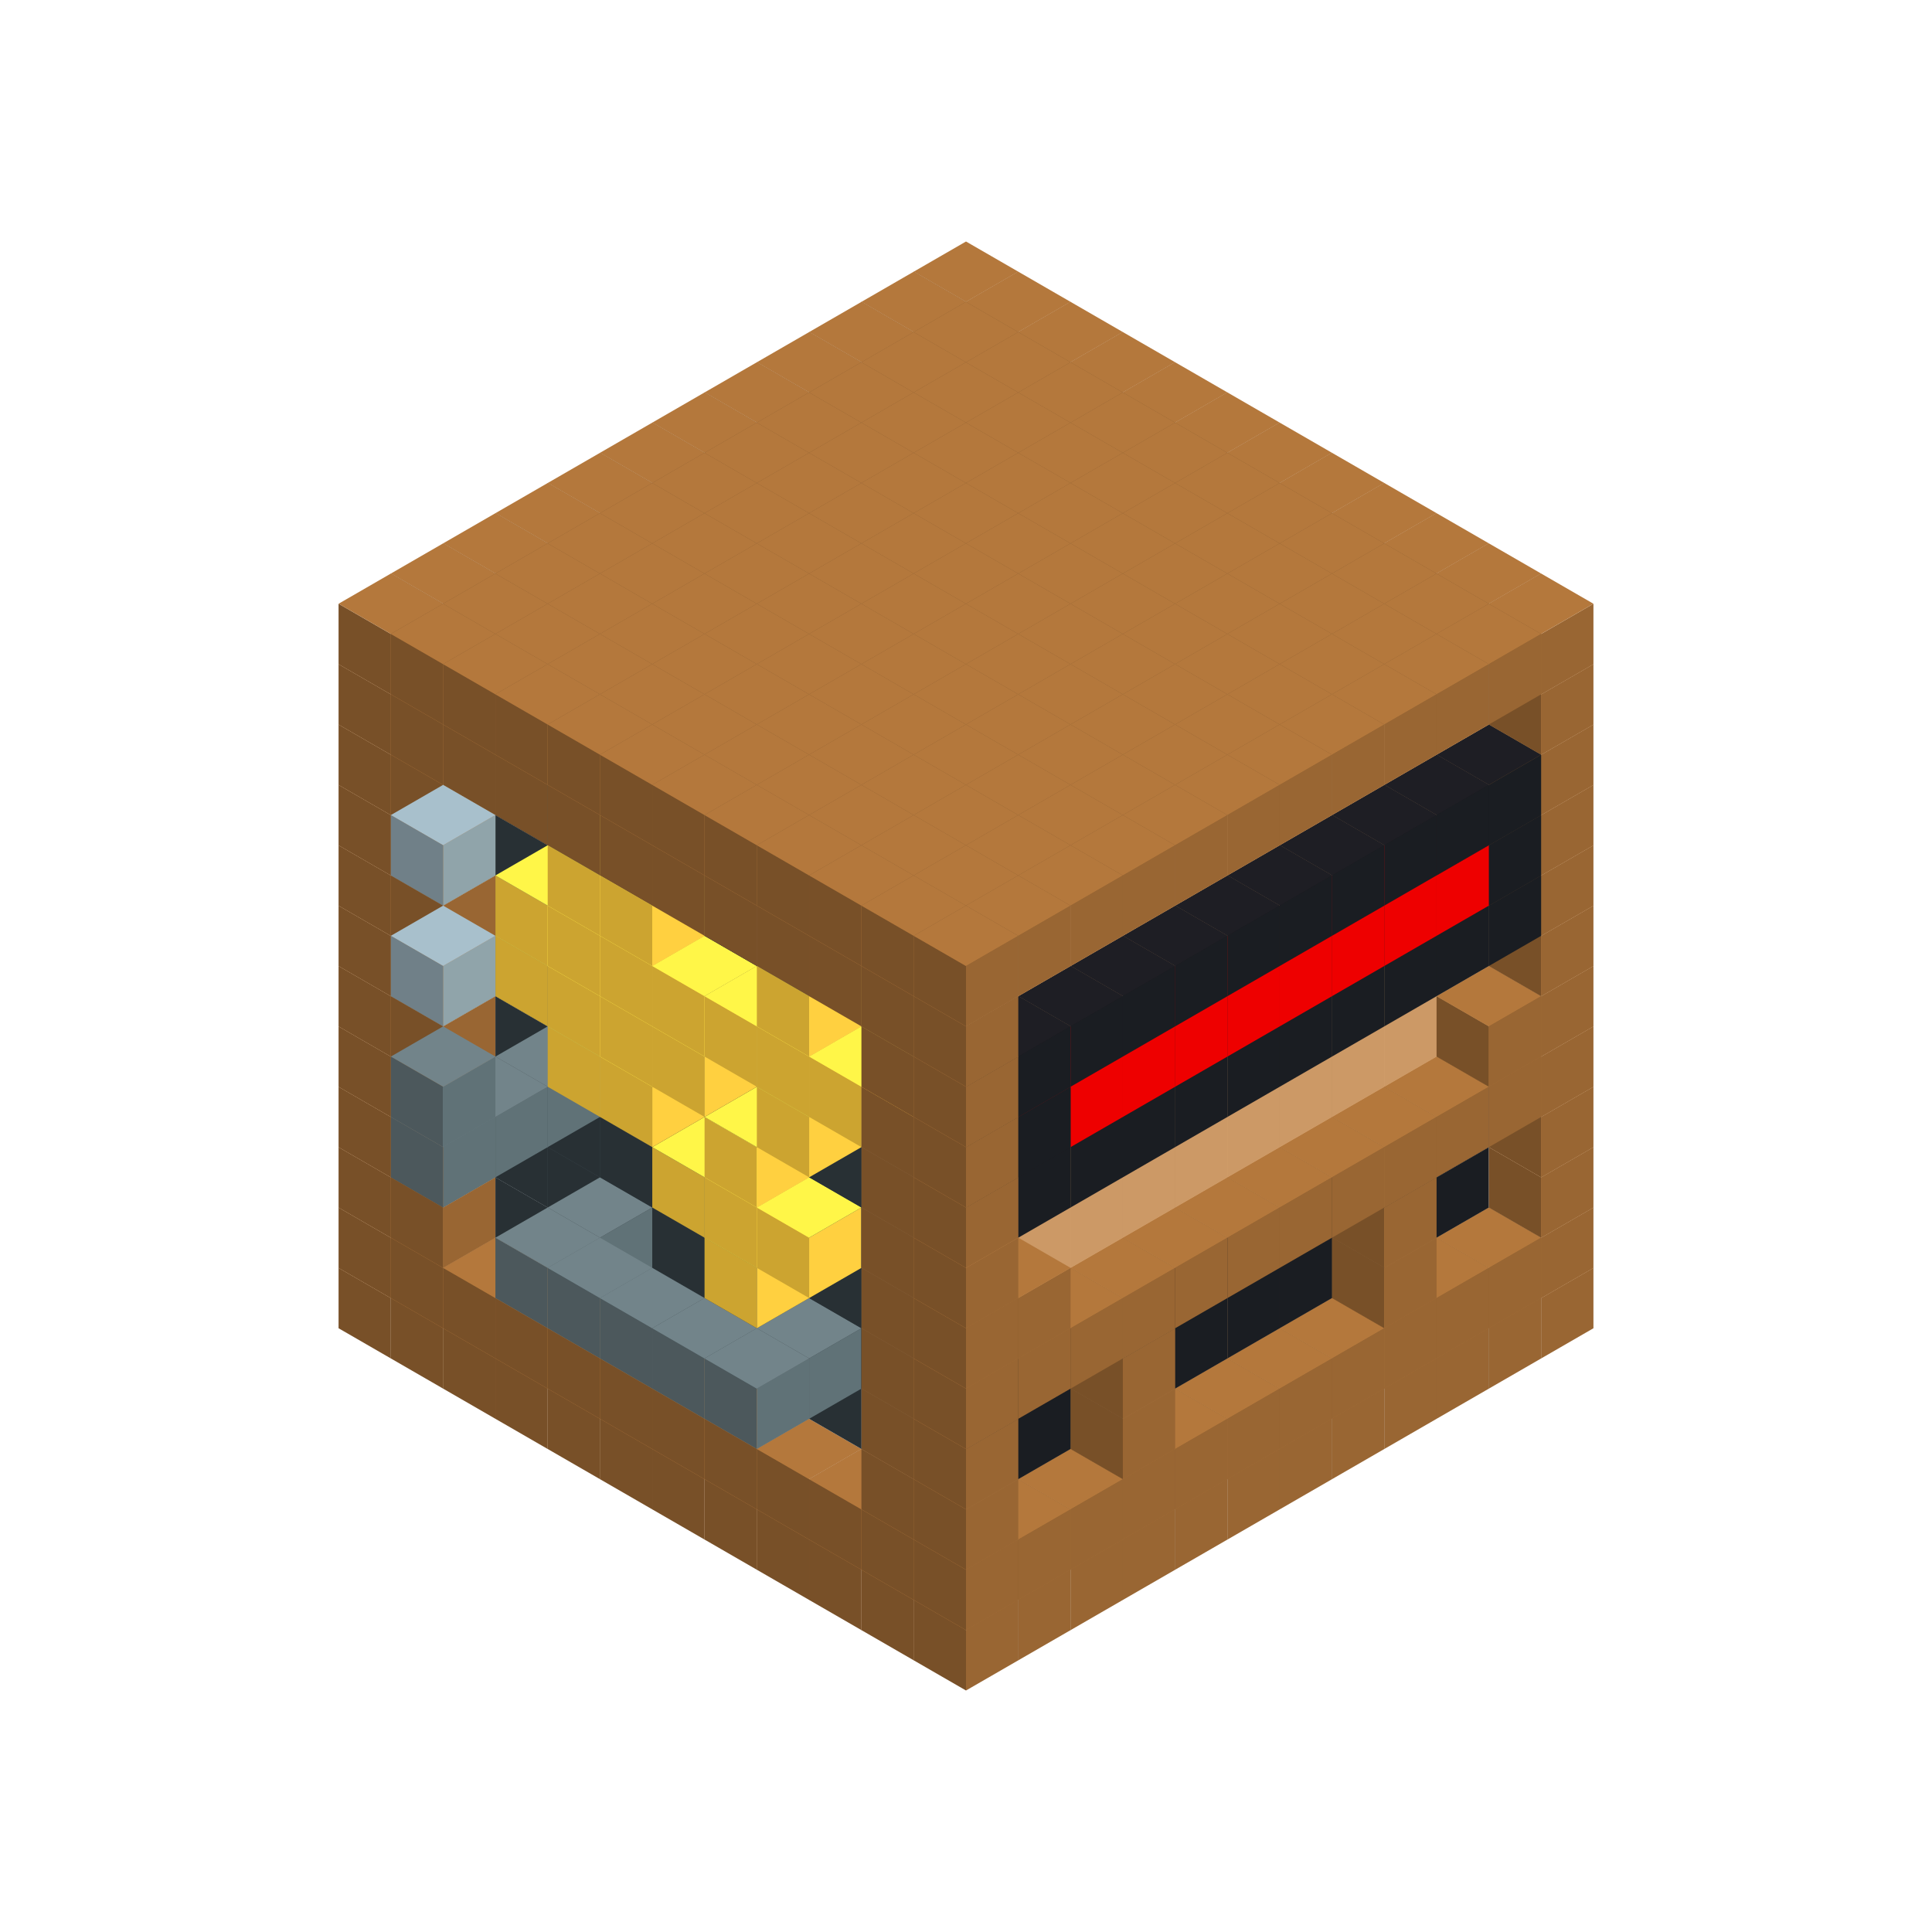 
<svg width='600' height='600' viewBox='4436371 5550000 3200000 3200000' xmlns='http://www.w3.org/2000/svg' xmlns:xlink='http://www.w3.org/1999/xlink'>
<use xlink:href='#v-0x0000002c-1' transform='translate(983738,3600000)'/>
<use xlink:href='#v-0x0000002c-1' transform='translate(1070341,3650000)'/>
<use xlink:href='#v-0x0000002c-1' transform='translate(1156944,3700000)'/>
<use xlink:href='#v-0x0000002c-1' transform='translate(1243547,3750000)'/>
<use xlink:href='#v-0x0000002c-1' transform='translate(1330150,3800000)'/>
<use xlink:href='#v-0x0000002c-1' transform='translate(1416753,3850000)'/>
<use xlink:href='#v-0x0000002c-1' transform='translate(1503356,3900000)'/>
<use xlink:href='#v-0x0000002c-1' transform='translate(1589959,3950000)'/>
<use xlink:href='#v-0x0000002c-1' transform='translate(1676562,4000000)'/>
<use xlink:href='#v-0x0000002c-1' transform='translate(1763165,4050000)'/>
<use xlink:href='#v-0x0000002c-1' transform='translate(1849768,4100000)'/>
<use xlink:href='#v-0x0000002c-1' transform='translate(2889004,3600000)'/>
<use xlink:href='#v-0x0000002c-1' transform='translate(2802401,3650000)'/>
<use xlink:href='#v-0x0000002c-1' transform='translate(2715798,3700000)'/>
<use xlink:href='#v-0x0000002c-1' transform='translate(2629195,3750000)'/>
<use xlink:href='#v-0x0000002c-1' transform='translate(2542592,3800000)'/>
<use xlink:href='#v-0x0000002c-1' transform='translate(2455989,3850000)'/>
<use xlink:href='#v-0x0000002c-1' transform='translate(2369386,3900000)'/>
<use xlink:href='#v-0x0000002c-1' transform='translate(2282783,3950000)'/>
<use xlink:href='#v-0x0000002c-1' transform='translate(2196180,4000000)'/>
<use xlink:href='#v-0x0000002c-1' transform='translate(2109577,4050000)'/>
<use xlink:href='#v-0x0000002c-1' transform='translate(2022974,4100000)'/>
<use xlink:href='#v-0x0000002c-1' transform='translate(1936371,4150000)'/>
<use xlink:href='#v-0x0000002c-1' transform='translate(983738,3500000)'/>
<use xlink:href='#v-0x0000002c-1' transform='translate(1070341,3550000)'/>
<use xlink:href='#v-0x0000002c-1' transform='translate(1156944,3600000)'/>
<use xlink:href='#v-0x0000002c-1' transform='translate(1243547,3650000)'/>
<use xlink:href='#v-0x0000002c-1' transform='translate(1330150,3700000)'/>
<use xlink:href='#v-0x0000002c-1' transform='translate(1416753,3750000)'/>
<use xlink:href='#v-0x0000002c-1' transform='translate(1503356,3800000)'/>
<use xlink:href='#v-0x0000002c-1' transform='translate(1589959,3850000)'/>
<use xlink:href='#v-0x0000002c-1' transform='translate(1676562,3900000)'/>
<use xlink:href='#v-0x0000002c-1' transform='translate(1763165,3950000)'/>
<use xlink:href='#v-0x0000002c-2' transform='translate(2715798,3500000)'/>
<use xlink:href='#v-0x0000002c-2' transform='translate(2629195,3550000)'/>
<use xlink:href='#v-0x0000002c-2' transform='translate(2542592,3600000)'/>
<use xlink:href='#v-0x0000002c-2' transform='translate(2455989,3650000)'/>
<use xlink:href='#v-0x0000002c-2' transform='translate(2369386,3700000)'/>
<use xlink:href='#v-0x0000002c-2' transform='translate(2282783,3750000)'/>
<use xlink:href='#v-0x0000002c-2' transform='translate(2196180,3800000)'/>
<use xlink:href='#v-0x0000002c-2' transform='translate(2109577,3850000)'/>
<use xlink:href='#v-0x0000002c-2' transform='translate(2022974,3900000)'/>
<use xlink:href='#v-0x0000002c-2' transform='translate(1936371,3950000)'/>
<use xlink:href='#v-0x0000002c-1' transform='translate(1849768,4000000)'/>
<use xlink:href='#v-0x0000002c-1' transform='translate(2889004,3500000)'/>
<use xlink:href='#v-0x0000002c-1' transform='translate(2802401,3550000)'/>
<use xlink:href='#v-0x0000002c-1' transform='translate(2715798,3600000)'/>
<use xlink:href='#v-0x0000002c-1' transform='translate(2629195,3650000)'/>
<use xlink:href='#v-0x0000002c-1' transform='translate(2542592,3700000)'/>
<use xlink:href='#v-0x0000002c-1' transform='translate(2455989,3750000)'/>
<use xlink:href='#v-0x0000002c-1' transform='translate(2369386,3800000)'/>
<use xlink:href='#v-0x0000002c-1' transform='translate(2282783,3850000)'/>
<use xlink:href='#v-0x0000002c-1' transform='translate(2196180,3900000)'/>
<use xlink:href='#v-0x0000002c-1' transform='translate(2109577,3950000)'/>
<use xlink:href='#v-0x0000002c-1' transform='translate(2022974,4000000)'/>
<use xlink:href='#v-0x0000002c-1' transform='translate(1936371,4050000)'/>
<use xlink:href='#v-0x0000002c-1' transform='translate(983738,3400000)'/>
<use xlink:href='#v-0x0000002c-1' transform='translate(1070341,3450000)'/>
<use xlink:href='#v-0x0000002c-5' transform='translate(1243547,3450000)'/>
<use xlink:href='#v-0x0000002c-5' transform='translate(1330150,3500000)'/>
<use xlink:href='#v-0x0000002c-5' transform='translate(1416753,3550000)'/>
<use xlink:href='#v-0x0000002c-5' transform='translate(1503356,3600000)'/>
<use xlink:href='#v-0x0000002c-5' transform='translate(1589959,3650000)'/>
<use xlink:href='#v-0x0000002c-5' transform='translate(1676562,3700000)'/>
<use xlink:href='#v-0x0000002c-5' transform='translate(1763165,3750000)'/>
<use xlink:href='#v-0x0000002c-5' transform='translate(1849768,3800000)'/>
<use xlink:href='#v-0x0000002c-8' transform='translate(2715798,3400000)'/>
<use xlink:href='#v-0x0000002c-8' transform='translate(2629195,3450000)'/>
<use xlink:href='#v-0x0000002c-8' transform='translate(2542592,3500000)'/>
<use xlink:href='#v-0x0000002c-8' transform='translate(2455989,3550000)'/>
<use xlink:href='#v-0x0000002c-8' transform='translate(2369386,3600000)'/>
<use xlink:href='#v-0x0000002c-8' transform='translate(2282783,3650000)'/>
<use xlink:href='#v-0x0000002c-8' transform='translate(2196180,3700000)'/>
<use xlink:href='#v-0x0000002c-8' transform='translate(2109577,3750000)'/>
<use xlink:href='#v-0x0000002c-8' transform='translate(2022974,3800000)'/>
<use xlink:href='#v-0x0000002c-8' transform='translate(1936371,3850000)'/>
<use xlink:href='#v-0x0000002c-1' transform='translate(1849768,3900000)'/>
<use xlink:href='#v-0x0000002c-1' transform='translate(2889004,3400000)'/>
<use xlink:href='#v-0x0000002c-1' transform='translate(2629195,3550000)'/>
<use xlink:href='#v-0x0000002c-1' transform='translate(2196180,3800000)'/>
<use xlink:href='#v-0x0000002c-1' transform='translate(1936371,3950000)'/>
<use xlink:href='#v-0x0000002c-1' transform='translate(983738,3300000)'/>
<use xlink:href='#v-0x0000002c-1' transform='translate(1070341,3350000)'/>
<use xlink:href='#v-0x0000002c-5' transform='translate(1243547,3350000)'/>
<use xlink:href='#v-0x0000002c-5' transform='translate(1330150,3400000)'/>
<use xlink:href='#v-0x0000002c-5' transform='translate(1416753,3450000)'/>
<use xlink:href='#v-0x0000002c-6' transform='translate(1330150,3500000)'/>
<use xlink:href='#v-0x0000002c-6' transform='translate(1243547,3550000)'/>
<use xlink:href='#v-0x0000002c-5' transform='translate(1503356,3500000)'/>
<use xlink:href='#v-0x0000002c-6' transform='translate(1330150,3600000)'/>
<use xlink:href='#v-0x0000002c-5' transform='translate(1589959,3550000)'/>
<use xlink:href='#v-0x0000002c-6' transform='translate(1416753,3650000)'/>
<use xlink:href='#v-0x0000002c-5' transform='translate(1676562,3600000)'/>
<use xlink:href='#v-0x0000002c-6' transform='translate(1503356,3700000)'/>
<use xlink:href='#v-0x0000002c-5' transform='translate(1763165,3650000)'/>
<use xlink:href='#v-0x0000002c-6' transform='translate(1676562,3700000)'/>
<use xlink:href='#v-0x0000002c-6' transform='translate(1589959,3750000)'/>
<use xlink:href='#v-0x0000002c-5' transform='translate(1849768,3700000)'/>
<use xlink:href='#v-0x0000002c-8' transform='translate(2715798,3300000)'/>
<use xlink:href='#v-0x0000002c-8' transform='translate(2629195,3350000)'/>
<use xlink:href='#v-0x0000002c-8' transform='translate(2542592,3400000)'/>
<use xlink:href='#v-0x0000002c-8' transform='translate(2455989,3450000)'/>
<use xlink:href='#v-0x0000002c-8' transform='translate(2369386,3500000)'/>
<use xlink:href='#v-0x0000002c-8' transform='translate(2282783,3550000)'/>
<use xlink:href='#v-0x0000002c-8' transform='translate(2196180,3600000)'/>
<use xlink:href='#v-0x0000002c-8' transform='translate(2109577,3650000)'/>
<use xlink:href='#v-0x0000002c-8' transform='translate(2022974,3700000)'/>
<use xlink:href='#v-0x0000002c-8' transform='translate(1936371,3750000)'/>
<use xlink:href='#v-0x0000002c-1' transform='translate(1849768,3800000)'/>
<use xlink:href='#v-0x0000002c-1' transform='translate(2889004,3300000)'/>
<use xlink:href='#v-0x0000002c-1' transform='translate(2629195,3450000)'/>
<use xlink:href='#v-0x0000002c-1' transform='translate(2196180,3700000)'/>
<use xlink:href='#v-0x0000002c-1' transform='translate(1936371,3850000)'/>
<use xlink:href='#v-0x0000002c-1' transform='translate(983738,3200000)'/>
<use xlink:href='#v-0x0000002c-1' transform='translate(1070341,3250000)'/>
<use xlink:href='#v-0x0000002c-5' transform='translate(1243547,3250000)'/>
<use xlink:href='#v-0x0000002c-5' transform='translate(1330150,3300000)'/>
<use xlink:href='#v-0x0000002c-5' transform='translate(1416753,3350000)'/>
<use xlink:href='#v-0x0000002c-5' transform='translate(1503356,3400000)'/>
<use xlink:href='#v-0x0000002c-5' transform='translate(1589959,3450000)'/>
<use xlink:href='#v-0x0000002c-5' transform='translate(1676562,3500000)'/>
<use xlink:href='#v-0x0000002c-4' transform='translate(1589959,3550000)'/>
<use xlink:href='#v-0x0000002c-5' transform='translate(1763165,3550000)'/>
<use xlink:href='#v-0x0000002c-5' transform='translate(1849768,3600000)'/>
<use xlink:href='#v-0x0000002c-2' transform='translate(2715798,3200000)'/>
<use xlink:href='#v-0x0000002c-2' transform='translate(2629195,3250000)'/>
<use xlink:href='#v-0x0000002c-2' transform='translate(2542592,3300000)'/>
<use xlink:href='#v-0x0000002c-2' transform='translate(2455989,3350000)'/>
<use xlink:href='#v-0x0000002c-2' transform='translate(2369386,3400000)'/>
<use xlink:href='#v-0x0000002c-2' transform='translate(2282783,3450000)'/>
<use xlink:href='#v-0x0000002c-2' transform='translate(2196180,3500000)'/>
<use xlink:href='#v-0x0000002c-2' transform='translate(2109577,3550000)'/>
<use xlink:href='#v-0x0000002c-2' transform='translate(2022974,3600000)'/>
<use xlink:href='#v-0x0000002c-2' transform='translate(1936371,3650000)'/>
<use xlink:href='#v-0x0000002c-1' transform='translate(1849768,3700000)'/>
<use xlink:href='#v-0x0000002c-1' transform='translate(2889004,3200000)'/>
<use xlink:href='#v-0x0000002c-1' transform='translate(2802401,3250000)'/>
<use xlink:href='#v-0x0000002c-1' transform='translate(2715798,3300000)'/>
<use xlink:href='#v-0x0000002c-1' transform='translate(2629195,3350000)'/>
<use xlink:href='#v-0x0000002c-1' transform='translate(2542592,3400000)'/>
<use xlink:href='#v-0x0000002c-1' transform='translate(2455989,3450000)'/>
<use xlink:href='#v-0x0000002c-1' transform='translate(2369386,3500000)'/>
<use xlink:href='#v-0x0000002c-1' transform='translate(2282783,3550000)'/>
<use xlink:href='#v-0x0000002c-1' transform='translate(2196180,3600000)'/>
<use xlink:href='#v-0x0000002c-1' transform='translate(2109577,3650000)'/>
<use xlink:href='#v-0x0000002c-1' transform='translate(2022974,3700000)'/>
<use xlink:href='#v-0x0000002c-1' transform='translate(1936371,3750000)'/>
<use xlink:href='#v-0x0000002c-1' transform='translate(983738,3100000)'/>
<use xlink:href='#v-0x0000002c-1' transform='translate(1070341,3150000)'/>
<use xlink:href='#v-0x0000002c-5' transform='translate(1243547,3150000)'/>
<use xlink:href='#v-0x0000002c-5' transform='translate(1330150,3200000)'/>
<use xlink:href='#v-0x0000002c-6' transform='translate(1243547,3250000)'/>
<use xlink:href='#v-0x0000002c-6' transform='translate(1156944,3300000)'/>
<use xlink:href='#v-0x0000002c-6' transform='translate(1070341,3350000)'/>
<use xlink:href='#v-0x0000002c-5' transform='translate(1416753,3250000)'/>
<use xlink:href='#v-0x0000002c-5' transform='translate(1503356,3300000)'/>
<use xlink:href='#v-0x0000002c-5' transform='translate(1589959,3350000)'/>
<use xlink:href='#v-0x0000002c-4' transform='translate(1503356,3400000)'/>
<use xlink:href='#v-0x0000002c-5' transform='translate(1676562,3400000)'/>
<use xlink:href='#v-0x0000002c-4' transform='translate(1589959,3450000)'/>
<use xlink:href='#v-0x0000002c-5' transform='translate(1763165,3450000)'/>
<use xlink:href='#v-0x0000002c-4' transform='translate(1676562,3500000)'/>
<use xlink:href='#v-0x0000002c-5' transform='translate(1849768,3500000)'/>
<use xlink:href='#v-0x0000002c-2' transform='translate(2715798,3100000)'/>
<use xlink:href='#v-0x0000002c-2' transform='translate(2629195,3150000)'/>
<use xlink:href='#v-0x0000002c-2' transform='translate(2542592,3200000)'/>
<use xlink:href='#v-0x0000002c-2' transform='translate(2455989,3250000)'/>
<use xlink:href='#v-0x0000002c-2' transform='translate(2369386,3300000)'/>
<use xlink:href='#v-0x0000002c-2' transform='translate(2282783,3350000)'/>
<use xlink:href='#v-0x0000002c-2' transform='translate(2196180,3400000)'/>
<use xlink:href='#v-0x0000002c-2' transform='translate(2109577,3450000)'/>
<use xlink:href='#v-0x0000002c-2' transform='translate(2022974,3500000)'/>
<use xlink:href='#v-0x0000002c-2' transform='translate(1936371,3550000)'/>
<use xlink:href='#v-0x0000002c-1' transform='translate(1849768,3600000)'/>
<use xlink:href='#v-0x0000002c-1' transform='translate(2889004,3100000)'/>
<use xlink:href='#v-0x0000002c-1' transform='translate(2802401,3150000)'/>
<use xlink:href='#v-0x0000002c-1' transform='translate(2022974,3600000)'/>
<use xlink:href='#v-0x0000002c-1' transform='translate(1936371,3650000)'/>
<use xlink:href='#v-0x0000002c-1' transform='translate(983738,3000000)'/>
<use xlink:href='#v-0x0000002c-1' transform='translate(1070341,3050000)'/>
<use xlink:href='#v-0x0000002c-5' transform='translate(1243547,3050000)'/>
<use xlink:href='#v-0x0000002c-5' transform='translate(1330150,3100000)'/>
<use xlink:href='#v-0x0000002c-6' transform='translate(1070341,3250000)'/>
<use xlink:href='#v-0x0000002c-5' transform='translate(1416753,3150000)'/>
<use xlink:href='#v-0x0000002c-4' transform='translate(1330150,3200000)'/>
<use xlink:href='#v-0x0000002c-5' transform='translate(1503356,3200000)'/>
<use xlink:href='#v-0x0000002c-4' transform='translate(1416753,3250000)'/>
<use xlink:href='#v-0x0000002c-5' transform='translate(1589959,3250000)'/>
<use xlink:href='#v-0x0000002c-5' transform='translate(1676562,3300000)'/>
<use xlink:href='#v-0x0000002c-4' transform='translate(1589959,3350000)'/>
<use xlink:href='#v-0x0000002c-5' transform='translate(1763165,3350000)'/>
<use xlink:href='#v-0x0000002c-5' transform='translate(1849768,3400000)'/>
<use xlink:href='#v-0x0000002c-2' transform='translate(2715798,3000000)'/>
<use xlink:href='#v-0x0000002c-2' transform='translate(2629195,3050000)'/>
<use xlink:href='#v-0x0000002c-2' transform='translate(2542592,3100000)'/>
<use xlink:href='#v-0x0000002c-2' transform='translate(2455989,3150000)'/>
<use xlink:href='#v-0x0000002c-2' transform='translate(2369386,3200000)'/>
<use xlink:href='#v-0x0000002c-2' transform='translate(2282783,3250000)'/>
<use xlink:href='#v-0x0000002c-2' transform='translate(2196180,3300000)'/>
<use xlink:href='#v-0x0000002c-2' transform='translate(2109577,3350000)'/>
<use xlink:href='#v-0x0000002c-2' transform='translate(2022974,3400000)'/>
<use xlink:href='#v-0x0000002c-2' transform='translate(1936371,3450000)'/>
<use xlink:href='#v-0x0000002c-1' transform='translate(1849768,3500000)'/>
<use xlink:href='#v-0x0000002c-1' transform='translate(2889004,3000000)'/>
<use xlink:href='#v-0x0000002c-1' transform='translate(1936371,3550000)'/>
<use xlink:href='#v-0x0000002c-1' transform='translate(983738,2900000)'/>
<use xlink:href='#v-0x0000002c-1' transform='translate(1070341,2950000)'/>
<use xlink:href='#v-0x0000002c-5' transform='translate(1243547,2950000)'/>
<use xlink:href='#v-0x0000002c-5' transform='translate(1330150,3000000)'/>
<use xlink:href='#v-0x0000002c-4' transform='translate(1243547,3050000)'/>
<use xlink:href='#v-0x0000002c-5' transform='translate(1416753,3050000)'/>
<use xlink:href='#v-0x0000002c-4' transform='translate(1330150,3100000)'/>
<use xlink:href='#v-0x0000002c-5' transform='translate(1503356,3100000)'/>
<use xlink:href='#v-0x0000002c-4' transform='translate(1416753,3150000)'/>
<use xlink:href='#v-0x0000002c-5' transform='translate(1589959,3150000)'/>
<use xlink:href='#v-0x0000002c-4' transform='translate(1503356,3200000)'/>
<use xlink:href='#v-0x0000002c-5' transform='translate(1676562,3200000)'/>
<use xlink:href='#v-0x0000002c-5' transform='translate(1763165,3250000)'/>
<use xlink:href='#v-0x0000002c-4' transform='translate(1676562,3300000)'/>
<use xlink:href='#v-0x0000002c-5' transform='translate(1849768,3300000)'/>
<use xlink:href='#v-0x0000002c-2' transform='translate(2715798,2900000)'/>
<use xlink:href='#v-0x0000002c-2' transform='translate(2629195,2950000)'/>
<use xlink:href='#v-0x0000002c-2' transform='translate(2542592,3000000)'/>
<use xlink:href='#v-0x0000002c-2' transform='translate(2455989,3050000)'/>
<use xlink:href='#v-0x0000002c-2' transform='translate(2369386,3100000)'/>
<use xlink:href='#v-0x0000002c-2' transform='translate(2282783,3150000)'/>
<use xlink:href='#v-0x0000002c-2' transform='translate(2196180,3200000)'/>
<use xlink:href='#v-0x0000002c-2' transform='translate(2109577,3250000)'/>
<use xlink:href='#v-0x0000002c-2' transform='translate(2022974,3300000)'/>
<use xlink:href='#v-0x0000002c-2' transform='translate(1936371,3350000)'/>
<use xlink:href='#v-0x0000002c-1' transform='translate(1849768,3400000)'/>
<use xlink:href='#v-0x0000002c-1' transform='translate(2889004,2900000)'/>
<use xlink:href='#v-0x0000002c-9' transform='translate(2802401,2950000)'/>
<use xlink:href='#v-0x0000002c-9' transform='translate(2715798,3000000)'/>
<use xlink:href='#v-0x0000002c-9' transform='translate(2629195,3050000)'/>
<use xlink:href='#v-0x0000002c-9' transform='translate(2542592,3100000)'/>
<use xlink:href='#v-0x0000002c-9' transform='translate(2455989,3150000)'/>
<use xlink:href='#v-0x0000002c-9' transform='translate(2369386,3200000)'/>
<use xlink:href='#v-0x0000002c-9' transform='translate(2282783,3250000)'/>
<use xlink:href='#v-0x0000002c-9' transform='translate(2196180,3300000)'/>
<use xlink:href='#v-0x0000002c-9' transform='translate(2109577,3350000)'/>
<use xlink:href='#v-0x0000002c-9' transform='translate(2022974,3400000)'/>
<use xlink:href='#v-0x0000002c-1' transform='translate(1936371,3450000)'/>
<use xlink:href='#v-0x0000002c-1' transform='translate(983738,2800000)'/>
<use xlink:href='#v-0x0000002c-1' transform='translate(1070341,2850000)'/>
<use xlink:href='#v-0x0000002c-5' transform='translate(1243547,2850000)'/>
<use xlink:href='#v-0x0000002c-5' transform='translate(1330150,2900000)'/>
<use xlink:href='#v-0x0000002c-4' transform='translate(1243547,2950000)'/>
<use xlink:href='#v-0x0000002c-7' transform='translate(1070341,3050000)'/>
<use xlink:href='#v-0x0000002c-5' transform='translate(1416753,2950000)'/>
<use xlink:href='#v-0x0000002c-4' transform='translate(1330150,3000000)'/>
<use xlink:href='#v-0x0000002c-5' transform='translate(1503356,3000000)'/>
<use xlink:href='#v-0x0000002c-4' transform='translate(1416753,3050000)'/>
<use xlink:href='#v-0x0000002c-5' transform='translate(1589959,3050000)'/>
<use xlink:href='#v-0x0000002c-4' transform='translate(1503356,3100000)'/>
<use xlink:href='#v-0x0000002c-5' transform='translate(1676562,3100000)'/>
<use xlink:href='#v-0x0000002c-4' transform='translate(1589959,3150000)'/>
<use xlink:href='#v-0x0000002c-5' transform='translate(1763165,3150000)'/>
<use xlink:href='#v-0x0000002c-4' transform='translate(1676562,3200000)'/>
<use xlink:href='#v-0x0000002c-5' transform='translate(1849768,3200000)'/>
<use xlink:href='#v-0x0000002c-4' transform='translate(1763165,3250000)'/>
<use xlink:href='#v-0x0000002c-2' transform='translate(2715798,2800000)'/>
<use xlink:href='#v-0x0000002c-2' transform='translate(2629195,2850000)'/>
<use xlink:href='#v-0x0000002c-2' transform='translate(2542592,2900000)'/>
<use xlink:href='#v-0x0000002c-2' transform='translate(2455989,2950000)'/>
<use xlink:href='#v-0x0000002c-2' transform='translate(2369386,3000000)'/>
<use xlink:href='#v-0x0000002c-2' transform='translate(2282783,3050000)'/>
<use xlink:href='#v-0x0000002c-2' transform='translate(2196180,3100000)'/>
<use xlink:href='#v-0x0000002c-2' transform='translate(2109577,3150000)'/>
<use xlink:href='#v-0x0000002c-2' transform='translate(2022974,3200000)'/>
<use xlink:href='#v-0x0000002c-2' transform='translate(1936371,3250000)'/>
<use xlink:href='#v-0x0000002c-1' transform='translate(1849768,3300000)'/>
<use xlink:href='#v-0x0000002c-1' transform='translate(2889004,2800000)'/>
<use xlink:href='#v-0x0000002c-9' transform='translate(2802401,2850000)'/>
<use xlink:href='#v-0x0000002c-10' transform='translate(2715798,2900000)'/>
<use xlink:href='#v-0x0000002c-10' transform='translate(2629195,2950000)'/>
<use xlink:href='#v-0x0000002c-10' transform='translate(2542592,3000000)'/>
<use xlink:href='#v-0x0000002c-10' transform='translate(2455989,3050000)'/>
<use xlink:href='#v-0x0000002c-10' transform='translate(2369386,3100000)'/>
<use xlink:href='#v-0x0000002c-10' transform='translate(2282783,3150000)'/>
<use xlink:href='#v-0x0000002c-10' transform='translate(2196180,3200000)'/>
<use xlink:href='#v-0x0000002c-10' transform='translate(2109577,3250000)'/>
<use xlink:href='#v-0x0000002c-9' transform='translate(2022974,3300000)'/>
<use xlink:href='#v-0x0000002c-1' transform='translate(1936371,3350000)'/>
<use xlink:href='#v-0x0000002c-1' transform='translate(983738,2700000)'/>
<use xlink:href='#v-0x0000002c-1' transform='translate(1070341,2750000)'/>
<use xlink:href='#v-0x0000002c-5' transform='translate(1243547,2750000)'/>
<use xlink:href='#v-0x0000002c-5' transform='translate(1330150,2800000)'/>
<use xlink:href='#v-0x0000002c-5' transform='translate(1416753,2850000)'/>
<use xlink:href='#v-0x0000002c-4' transform='translate(1330150,2900000)'/>
<use xlink:href='#v-0x0000002c-5' transform='translate(1503356,2900000)'/>
<use xlink:href='#v-0x0000002c-4' transform='translate(1416753,2950000)'/>
<use xlink:href='#v-0x0000002c-5' transform='translate(1589959,2950000)'/>
<use xlink:href='#v-0x0000002c-5' transform='translate(1676562,3000000)'/>
<use xlink:href='#v-0x0000002c-5' transform='translate(1763165,3050000)'/>
<use xlink:href='#v-0x0000002c-4' transform='translate(1676562,3100000)'/>
<use xlink:href='#v-0x0000002c-5' transform='translate(1849768,3100000)'/>
<use xlink:href='#v-0x0000002c-2' transform='translate(2715798,2700000)'/>
<use xlink:href='#v-0x0000002c-2' transform='translate(2629195,2750000)'/>
<use xlink:href='#v-0x0000002c-2' transform='translate(2542592,2800000)'/>
<use xlink:href='#v-0x0000002c-2' transform='translate(2455989,2850000)'/>
<use xlink:href='#v-0x0000002c-2' transform='translate(2369386,2900000)'/>
<use xlink:href='#v-0x0000002c-2' transform='translate(2282783,2950000)'/>
<use xlink:href='#v-0x0000002c-2' transform='translate(2196180,3000000)'/>
<use xlink:href='#v-0x0000002c-2' transform='translate(2109577,3050000)'/>
<use xlink:href='#v-0x0000002c-2' transform='translate(2022974,3100000)'/>
<use xlink:href='#v-0x0000002c-2' transform='translate(1936371,3150000)'/>
<use xlink:href='#v-0x0000002c-1' transform='translate(1849768,3200000)'/>
<use xlink:href='#v-0x0000002c-1' transform='translate(2889004,2700000)'/>
<use xlink:href='#v-0x0000002c-9' transform='translate(2802401,2750000)'/>
<use xlink:href='#v-0x0000002c-9' transform='translate(2715798,2800000)'/>
<use xlink:href='#v-0x0000002c-9' transform='translate(2629195,2850000)'/>
<use xlink:href='#v-0x0000002c-9' transform='translate(2542592,2900000)'/>
<use xlink:href='#v-0x0000002c-9' transform='translate(2455989,2950000)'/>
<use xlink:href='#v-0x0000002c-9' transform='translate(2369386,3000000)'/>
<use xlink:href='#v-0x0000002c-9' transform='translate(2282783,3050000)'/>
<use xlink:href='#v-0x0000002c-9' transform='translate(2196180,3100000)'/>
<use xlink:href='#v-0x0000002c-9' transform='translate(2109577,3150000)'/>
<use xlink:href='#v-0x0000002c-9' transform='translate(2022974,3200000)'/>
<use xlink:href='#v-0x0000002c-1' transform='translate(1936371,3250000)'/>
<use xlink:href='#v-0x0000002c-1' transform='translate(983738,2600000)'/>
<use xlink:href='#v-0x0000002c-1' transform='translate(1070341,2650000)'/>
<use xlink:href='#v-0x0000002c-1' transform='translate(1156944,2700000)'/>
<use xlink:href='#v-0x0000002c-1' transform='translate(1243547,2750000)'/>
<use xlink:href='#v-0x0000002c-7' transform='translate(1070341,2850000)'/>
<use xlink:href='#v-0x0000002c-1' transform='translate(1330150,2800000)'/>
<use xlink:href='#v-0x0000002c-1' transform='translate(1416753,2850000)'/>
<use xlink:href='#v-0x0000002c-1' transform='translate(1503356,2900000)'/>
<use xlink:href='#v-0x0000002c-1' transform='translate(1589959,2950000)'/>
<use xlink:href='#v-0x0000002c-1' transform='translate(1676562,3000000)'/>
<use xlink:href='#v-0x0000002c-1' transform='translate(1763165,3050000)'/>
<use xlink:href='#v-0x0000002c-2' transform='translate(2715798,2600000)'/>
<use xlink:href='#v-0x0000002c-2' transform='translate(2629195,2650000)'/>
<use xlink:href='#v-0x0000002c-2' transform='translate(2542592,2700000)'/>
<use xlink:href='#v-0x0000002c-2' transform='translate(2455989,2750000)'/>
<use xlink:href='#v-0x0000002c-2' transform='translate(2369386,2800000)'/>
<use xlink:href='#v-0x0000002c-2' transform='translate(2282783,2850000)'/>
<use xlink:href='#v-0x0000002c-2' transform='translate(2196180,2900000)'/>
<use xlink:href='#v-0x0000002c-2' transform='translate(2109577,2950000)'/>
<use xlink:href='#v-0x0000002c-2' transform='translate(2022974,3000000)'/>
<use xlink:href='#v-0x0000002c-2' transform='translate(1936371,3050000)'/>
<use xlink:href='#v-0x0000002c-1' transform='translate(1849768,3100000)'/>
<use xlink:href='#v-0x0000002c-1' transform='translate(2889004,2600000)'/>
<use xlink:href='#v-0x0000002c-1' transform='translate(1936371,3150000)'/>
<use xlink:href='#v-0x0000002c-1' transform='translate(1936371,1950000)'/>
<use xlink:href='#v-0x0000002c-1' transform='translate(1849768,2000000)'/>
<use xlink:href='#v-0x0000002c-1' transform='translate(1763165,2050000)'/>
<use xlink:href='#v-0x0000002c-1' transform='translate(1676562,2100000)'/>
<use xlink:href='#v-0x0000002c-1' transform='translate(1589959,2150000)'/>
<use xlink:href='#v-0x0000002c-1' transform='translate(1503356,2200000)'/>
<use xlink:href='#v-0x0000002c-1' transform='translate(1416753,2250000)'/>
<use xlink:href='#v-0x0000002c-1' transform='translate(1330150,2300000)'/>
<use xlink:href='#v-0x0000002c-1' transform='translate(1243547,2350000)'/>
<use xlink:href='#v-0x0000002c-1' transform='translate(1156944,2400000)'/>
<use xlink:href='#v-0x0000002c-1' transform='translate(1070341,2450000)'/>
<use xlink:href='#v-0x0000002c-1' transform='translate(983738,2500000)'/>
<use xlink:href='#v-0x0000002c-1' transform='translate(2022974,2000000)'/>
<use xlink:href='#v-0x0000002c-1' transform='translate(1936371,2050000)'/>
<use xlink:href='#v-0x0000002c-1' transform='translate(1849768,2100000)'/>
<use xlink:href='#v-0x0000002c-1' transform='translate(1763165,2150000)'/>
<use xlink:href='#v-0x0000002c-1' transform='translate(1676562,2200000)'/>
<use xlink:href='#v-0x0000002c-1' transform='translate(1589959,2250000)'/>
<use xlink:href='#v-0x0000002c-1' transform='translate(1503356,2300000)'/>
<use xlink:href='#v-0x0000002c-1' transform='translate(1416753,2350000)'/>
<use xlink:href='#v-0x0000002c-1' transform='translate(1330150,2400000)'/>
<use xlink:href='#v-0x0000002c-1' transform='translate(1243547,2450000)'/>
<use xlink:href='#v-0x0000002c-1' transform='translate(1156944,2500000)'/>
<use xlink:href='#v-0x0000002c-1' transform='translate(1070341,2550000)'/>
<use xlink:href='#v-0x0000002c-1' transform='translate(2109577,2050000)'/>
<use xlink:href='#v-0x0000002c-1' transform='translate(2022974,2100000)'/>
<use xlink:href='#v-0x0000002c-1' transform='translate(1936371,2150000)'/>
<use xlink:href='#v-0x0000002c-1' transform='translate(1849768,2200000)'/>
<use xlink:href='#v-0x0000002c-1' transform='translate(1763165,2250000)'/>
<use xlink:href='#v-0x0000002c-1' transform='translate(1676562,2300000)'/>
<use xlink:href='#v-0x0000002c-1' transform='translate(1589959,2350000)'/>
<use xlink:href='#v-0x0000002c-1' transform='translate(1503356,2400000)'/>
<use xlink:href='#v-0x0000002c-1' transform='translate(1416753,2450000)'/>
<use xlink:href='#v-0x0000002c-1' transform='translate(1330150,2500000)'/>
<use xlink:href='#v-0x0000002c-1' transform='translate(1243547,2550000)'/>
<use xlink:href='#v-0x0000002c-1' transform='translate(1156944,2600000)'/>
<use xlink:href='#v-0x0000002c-1' transform='translate(2196180,2100000)'/>
<use xlink:href='#v-0x0000002c-1' transform='translate(2109577,2150000)'/>
<use xlink:href='#v-0x0000002c-1' transform='translate(2022974,2200000)'/>
<use xlink:href='#v-0x0000002c-1' transform='translate(1936371,2250000)'/>
<use xlink:href='#v-0x0000002c-1' transform='translate(1849768,2300000)'/>
<use xlink:href='#v-0x0000002c-1' transform='translate(1763165,2350000)'/>
<use xlink:href='#v-0x0000002c-1' transform='translate(1676562,2400000)'/>
<use xlink:href='#v-0x0000002c-1' transform='translate(1589959,2450000)'/>
<use xlink:href='#v-0x0000002c-1' transform='translate(1503356,2500000)'/>
<use xlink:href='#v-0x0000002c-1' transform='translate(1416753,2550000)'/>
<use xlink:href='#v-0x0000002c-1' transform='translate(1330150,2600000)'/>
<use xlink:href='#v-0x0000002c-1' transform='translate(1243547,2650000)'/>
<use xlink:href='#v-0x0000002c-1' transform='translate(2282783,2150000)'/>
<use xlink:href='#v-0x0000002c-1' transform='translate(2196180,2200000)'/>
<use xlink:href='#v-0x0000002c-1' transform='translate(2109577,2250000)'/>
<use xlink:href='#v-0x0000002c-1' transform='translate(2022974,2300000)'/>
<use xlink:href='#v-0x0000002c-1' transform='translate(1936371,2350000)'/>
<use xlink:href='#v-0x0000002c-1' transform='translate(1849768,2400000)'/>
<use xlink:href='#v-0x0000002c-1' transform='translate(1763165,2450000)'/>
<use xlink:href='#v-0x0000002c-1' transform='translate(1676562,2500000)'/>
<use xlink:href='#v-0x0000002c-1' transform='translate(1589959,2550000)'/>
<use xlink:href='#v-0x0000002c-1' transform='translate(1503356,2600000)'/>
<use xlink:href='#v-0x0000002c-1' transform='translate(1416753,2650000)'/>
<use xlink:href='#v-0x0000002c-1' transform='translate(1330150,2700000)'/>
<use xlink:href='#v-0x0000002c-1' transform='translate(2369386,2200000)'/>
<use xlink:href='#v-0x0000002c-1' transform='translate(2282783,2250000)'/>
<use xlink:href='#v-0x0000002c-1' transform='translate(2196180,2300000)'/>
<use xlink:href='#v-0x0000002c-1' transform='translate(2109577,2350000)'/>
<use xlink:href='#v-0x0000002c-1' transform='translate(2022974,2400000)'/>
<use xlink:href='#v-0x0000002c-1' transform='translate(1936371,2450000)'/>
<use xlink:href='#v-0x0000002c-1' transform='translate(1849768,2500000)'/>
<use xlink:href='#v-0x0000002c-1' transform='translate(1763165,2550000)'/>
<use xlink:href='#v-0x0000002c-1' transform='translate(1676562,2600000)'/>
<use xlink:href='#v-0x0000002c-1' transform='translate(1589959,2650000)'/>
<use xlink:href='#v-0x0000002c-1' transform='translate(1503356,2700000)'/>
<use xlink:href='#v-0x0000002c-1' transform='translate(1416753,2750000)'/>
<use xlink:href='#v-0x0000002c-1' transform='translate(2455989,2250000)'/>
<use xlink:href='#v-0x0000002c-1' transform='translate(2369386,2300000)'/>
<use xlink:href='#v-0x0000002c-1' transform='translate(2282783,2350000)'/>
<use xlink:href='#v-0x0000002c-1' transform='translate(2196180,2400000)'/>
<use xlink:href='#v-0x0000002c-1' transform='translate(2109577,2450000)'/>
<use xlink:href='#v-0x0000002c-1' transform='translate(2022974,2500000)'/>
<use xlink:href='#v-0x0000002c-1' transform='translate(1936371,2550000)'/>
<use xlink:href='#v-0x0000002c-1' transform='translate(1849768,2600000)'/>
<use xlink:href='#v-0x0000002c-1' transform='translate(1763165,2650000)'/>
<use xlink:href='#v-0x0000002c-1' transform='translate(1676562,2700000)'/>
<use xlink:href='#v-0x0000002c-1' transform='translate(1589959,2750000)'/>
<use xlink:href='#v-0x0000002c-1' transform='translate(1503356,2800000)'/>
<use xlink:href='#v-0x0000002c-1' transform='translate(2542592,2300000)'/>
<use xlink:href='#v-0x0000002c-1' transform='translate(2455989,2350000)'/>
<use xlink:href='#v-0x0000002c-1' transform='translate(2369386,2400000)'/>
<use xlink:href='#v-0x0000002c-1' transform='translate(2282783,2450000)'/>
<use xlink:href='#v-0x0000002c-1' transform='translate(2196180,2500000)'/>
<use xlink:href='#v-0x0000002c-1' transform='translate(2109577,2550000)'/>
<use xlink:href='#v-0x0000002c-1' transform='translate(2022974,2600000)'/>
<use xlink:href='#v-0x0000002c-1' transform='translate(1936371,2650000)'/>
<use xlink:href='#v-0x0000002c-1' transform='translate(1849768,2700000)'/>
<use xlink:href='#v-0x0000002c-1' transform='translate(1763165,2750000)'/>
<use xlink:href='#v-0x0000002c-1' transform='translate(1676562,2800000)'/>
<use xlink:href='#v-0x0000002c-1' transform='translate(1589959,2850000)'/>
<use xlink:href='#v-0x0000002c-1' transform='translate(2629195,2350000)'/>
<use xlink:href='#v-0x0000002c-1' transform='translate(2542592,2400000)'/>
<use xlink:href='#v-0x0000002c-1' transform='translate(2455989,2450000)'/>
<use xlink:href='#v-0x0000002c-1' transform='translate(2369386,2500000)'/>
<use xlink:href='#v-0x0000002c-1' transform='translate(2282783,2550000)'/>
<use xlink:href='#v-0x0000002c-1' transform='translate(2196180,2600000)'/>
<use xlink:href='#v-0x0000002c-1' transform='translate(2109577,2650000)'/>
<use xlink:href='#v-0x0000002c-1' transform='translate(2022974,2700000)'/>
<use xlink:href='#v-0x0000002c-1' transform='translate(1936371,2750000)'/>
<use xlink:href='#v-0x0000002c-1' transform='translate(1849768,2800000)'/>
<use xlink:href='#v-0x0000002c-1' transform='translate(1763165,2850000)'/>
<use xlink:href='#v-0x0000002c-1' transform='translate(1676562,2900000)'/>
<use xlink:href='#v-0x0000002c-1' transform='translate(2715798,2400000)'/>
<use xlink:href='#v-0x0000002c-1' transform='translate(2629195,2450000)'/>
<use xlink:href='#v-0x0000002c-1' transform='translate(2542592,2500000)'/>
<use xlink:href='#v-0x0000002c-1' transform='translate(2455989,2550000)'/>
<use xlink:href='#v-0x0000002c-1' transform='translate(2369386,2600000)'/>
<use xlink:href='#v-0x0000002c-1' transform='translate(2282783,2650000)'/>
<use xlink:href='#v-0x0000002c-1' transform='translate(2196180,2700000)'/>
<use xlink:href='#v-0x0000002c-1' transform='translate(2109577,2750000)'/>
<use xlink:href='#v-0x0000002c-1' transform='translate(2022974,2800000)'/>
<use xlink:href='#v-0x0000002c-1' transform='translate(1936371,2850000)'/>
<use xlink:href='#v-0x0000002c-1' transform='translate(1849768,2900000)'/>
<use xlink:href='#v-0x0000002c-1' transform='translate(1763165,2950000)'/>
<use xlink:href='#v-0x0000002c-1' transform='translate(2802401,2450000)'/>
<use xlink:href='#v-0x0000002c-1' transform='translate(2715798,2500000)'/>
<use xlink:href='#v-0x0000002c-1' transform='translate(2629195,2550000)'/>
<use xlink:href='#v-0x0000002c-1' transform='translate(2542592,2600000)'/>
<use xlink:href='#v-0x0000002c-1' transform='translate(2455989,2650000)'/>
<use xlink:href='#v-0x0000002c-1' transform='translate(2369386,2700000)'/>
<use xlink:href='#v-0x0000002c-1' transform='translate(2282783,2750000)'/>
<use xlink:href='#v-0x0000002c-1' transform='translate(2196180,2800000)'/>
<use xlink:href='#v-0x0000002c-1' transform='translate(2109577,2850000)'/>
<use xlink:href='#v-0x0000002c-1' transform='translate(2022974,2900000)'/>
<use xlink:href='#v-0x0000002c-1' transform='translate(1936371,2950000)'/>
<use xlink:href='#v-0x0000002c-1' transform='translate(1849768,3000000)'/>
<use xlink:href='#v-0x0000002c-1' transform='translate(2889004,2500000)'/>
<use xlink:href='#v-0x0000002c-1' transform='translate(2802401,2550000)'/>
<use xlink:href='#v-0x0000002c-1' transform='translate(2715798,2600000)'/>
<use xlink:href='#v-0x0000002c-1' transform='translate(2629195,2650000)'/>
<use xlink:href='#v-0x0000002c-1' transform='translate(2542592,2700000)'/>
<use xlink:href='#v-0x0000002c-1' transform='translate(2455989,2750000)'/>
<use xlink:href='#v-0x0000002c-1' transform='translate(2369386,2800000)'/>
<use xlink:href='#v-0x0000002c-1' transform='translate(2282783,2850000)'/>
<use xlink:href='#v-0x0000002c-1' transform='translate(2196180,2900000)'/>
<use xlink:href='#v-0x0000002c-1' transform='translate(2109577,2950000)'/>
<use xlink:href='#v-0x0000002c-1' transform='translate(2022974,3000000)'/>
<use xlink:href='#v-0x0000002c-1' transform='translate(1936371,3050000)'/>
<defs>
<g id='v-0x0000002c-1'>
<polygon points='4100000,4100000 4100000,4200000 4013397,4150000 4013397,4050000' fill='#785028'/>
<polygon points='4100000,4100000 4100000,4200000 4186602,4150000 4186602,4050000' fill='#996633'/>
<polygon points='4100000,4100000 4013397,4050000 4100000,4000000 4186602,4050000' fill='#b4783c'/>
</g>
<g id='v-0x0000002c-2'>
<polygon points='4100000,4100000 4100000,4200000 4013397,4150000 4013397,4050000' fill='#a07850'/>
<polygon points='4100000,4100000 4100000,4200000 4186602,4150000 4186602,4050000' fill='#cc9966'/>
<polygon points='4100000,4100000 4013397,4050000 4100000,4000000 4186602,4050000' fill='#f0b478'/>
</g>
<g id='v-0x0000002c-3'>
<polygon points='4100000,4100000 4100000,4200000 4013397,4150000 4013397,4050000' fill='#4ca4cc'/>
<polygon points='4100000,4100000 4100000,4200000 4186602,4150000 4186602,4050000' fill='#60d0ff'/>
<polygon points='4100000,4100000 4013397,4050000 4100000,4000000 4186602,4050000' fill='#72f6ff'/>
</g>
<g id='v-0x0000002c-4'>
<polygon points='4100000,4100000 4100000,4200000 4013397,4150000 4013397,4050000' fill='#cca430'/>
<polygon points='4100000,4100000 4100000,4200000 4186602,4150000 4186602,4050000' fill='#ffd040'/>
<polygon points='4100000,4100000 4013397,4050000 4100000,4000000 4186602,4050000' fill='#fff648'/>
</g>
<g id='v-0x0000002c-5'>
<polygon points='4100000,4100000 4100000,4200000 4013397,4150000 4013397,4050000' fill='#283034'/>
<polygon points='4100000,4100000 4100000,4200000 4186602,4150000 4186602,4050000' fill='#334044'/>
<polygon points='4100000,4100000 4013397,4050000 4100000,4000000 4186602,4050000' fill='#3c484e'/>
</g>
<g id='v-0x0000002c-6'>
<polygon points='4100000,4100000 4100000,4200000 4013397,4150000 4013397,4050000' fill='#4c585c'/>
<polygon points='4100000,4100000 4100000,4200000 4186602,4150000 4186602,4050000' fill='#607277'/>
<polygon points='4100000,4100000 4013397,4050000 4100000,4000000 4186602,4050000' fill='#72848a'/>
</g>
<g id='v-0x0000002c-7'>
<polygon points='4100000,4100000 4100000,4200000 4013397,4150000 4013397,4050000' fill='#708088'/>
<polygon points='4100000,4100000 4100000,4200000 4186602,4150000 4186602,4050000' fill='#90a4aa'/>
<polygon points='4100000,4100000 4013397,4050000 4100000,4000000 4186602,4050000' fill='#a8c0cc'/>
</g>
<g id='v-0x0000002c-8'>
<polygon points='4100000,4100000 4100000,4200000 4013397,4150000 4013397,4050000' fill='#141418'/>
<polygon points='4100000,4100000 4100000,4200000 4186602,4150000 4186602,4050000' fill='#1a1d22'/>
<polygon points='4100000,4100000 4013397,4050000 4100000,4000000 4186602,4050000' fill='#1e1e24'/>
</g>
<g id='v-0x0000002c-9'>
<polygon points='4100000,4100000 4100000,4200000 4013397,4150000 4013397,4050000' fill='#141418'/>
<polygon points='4100000,4100000 4100000,4200000 4186602,4150000 4186602,4050000' fill='#1a1d22'/>
<polygon points='4100000,4100000 4013397,4050000 4100000,4000000 4186602,4050000' fill='#1e1e24'/>
</g>
<g id='v-0x0000002c-10'>
<polygon points='4100000,4100000 4100000,4200000 4013397,4150000 4013397,4050000' fill='#bc0000'/>
<polygon points='4100000,4100000 4100000,4200000 4186602,4150000 4186602,4050000' fill='#ee0000'/>
<polygon points='4100000,4100000 4013397,4050000 4100000,4000000 4186602,4050000' fill='#ff0000'/>
</g>
</defs>
</svg>
